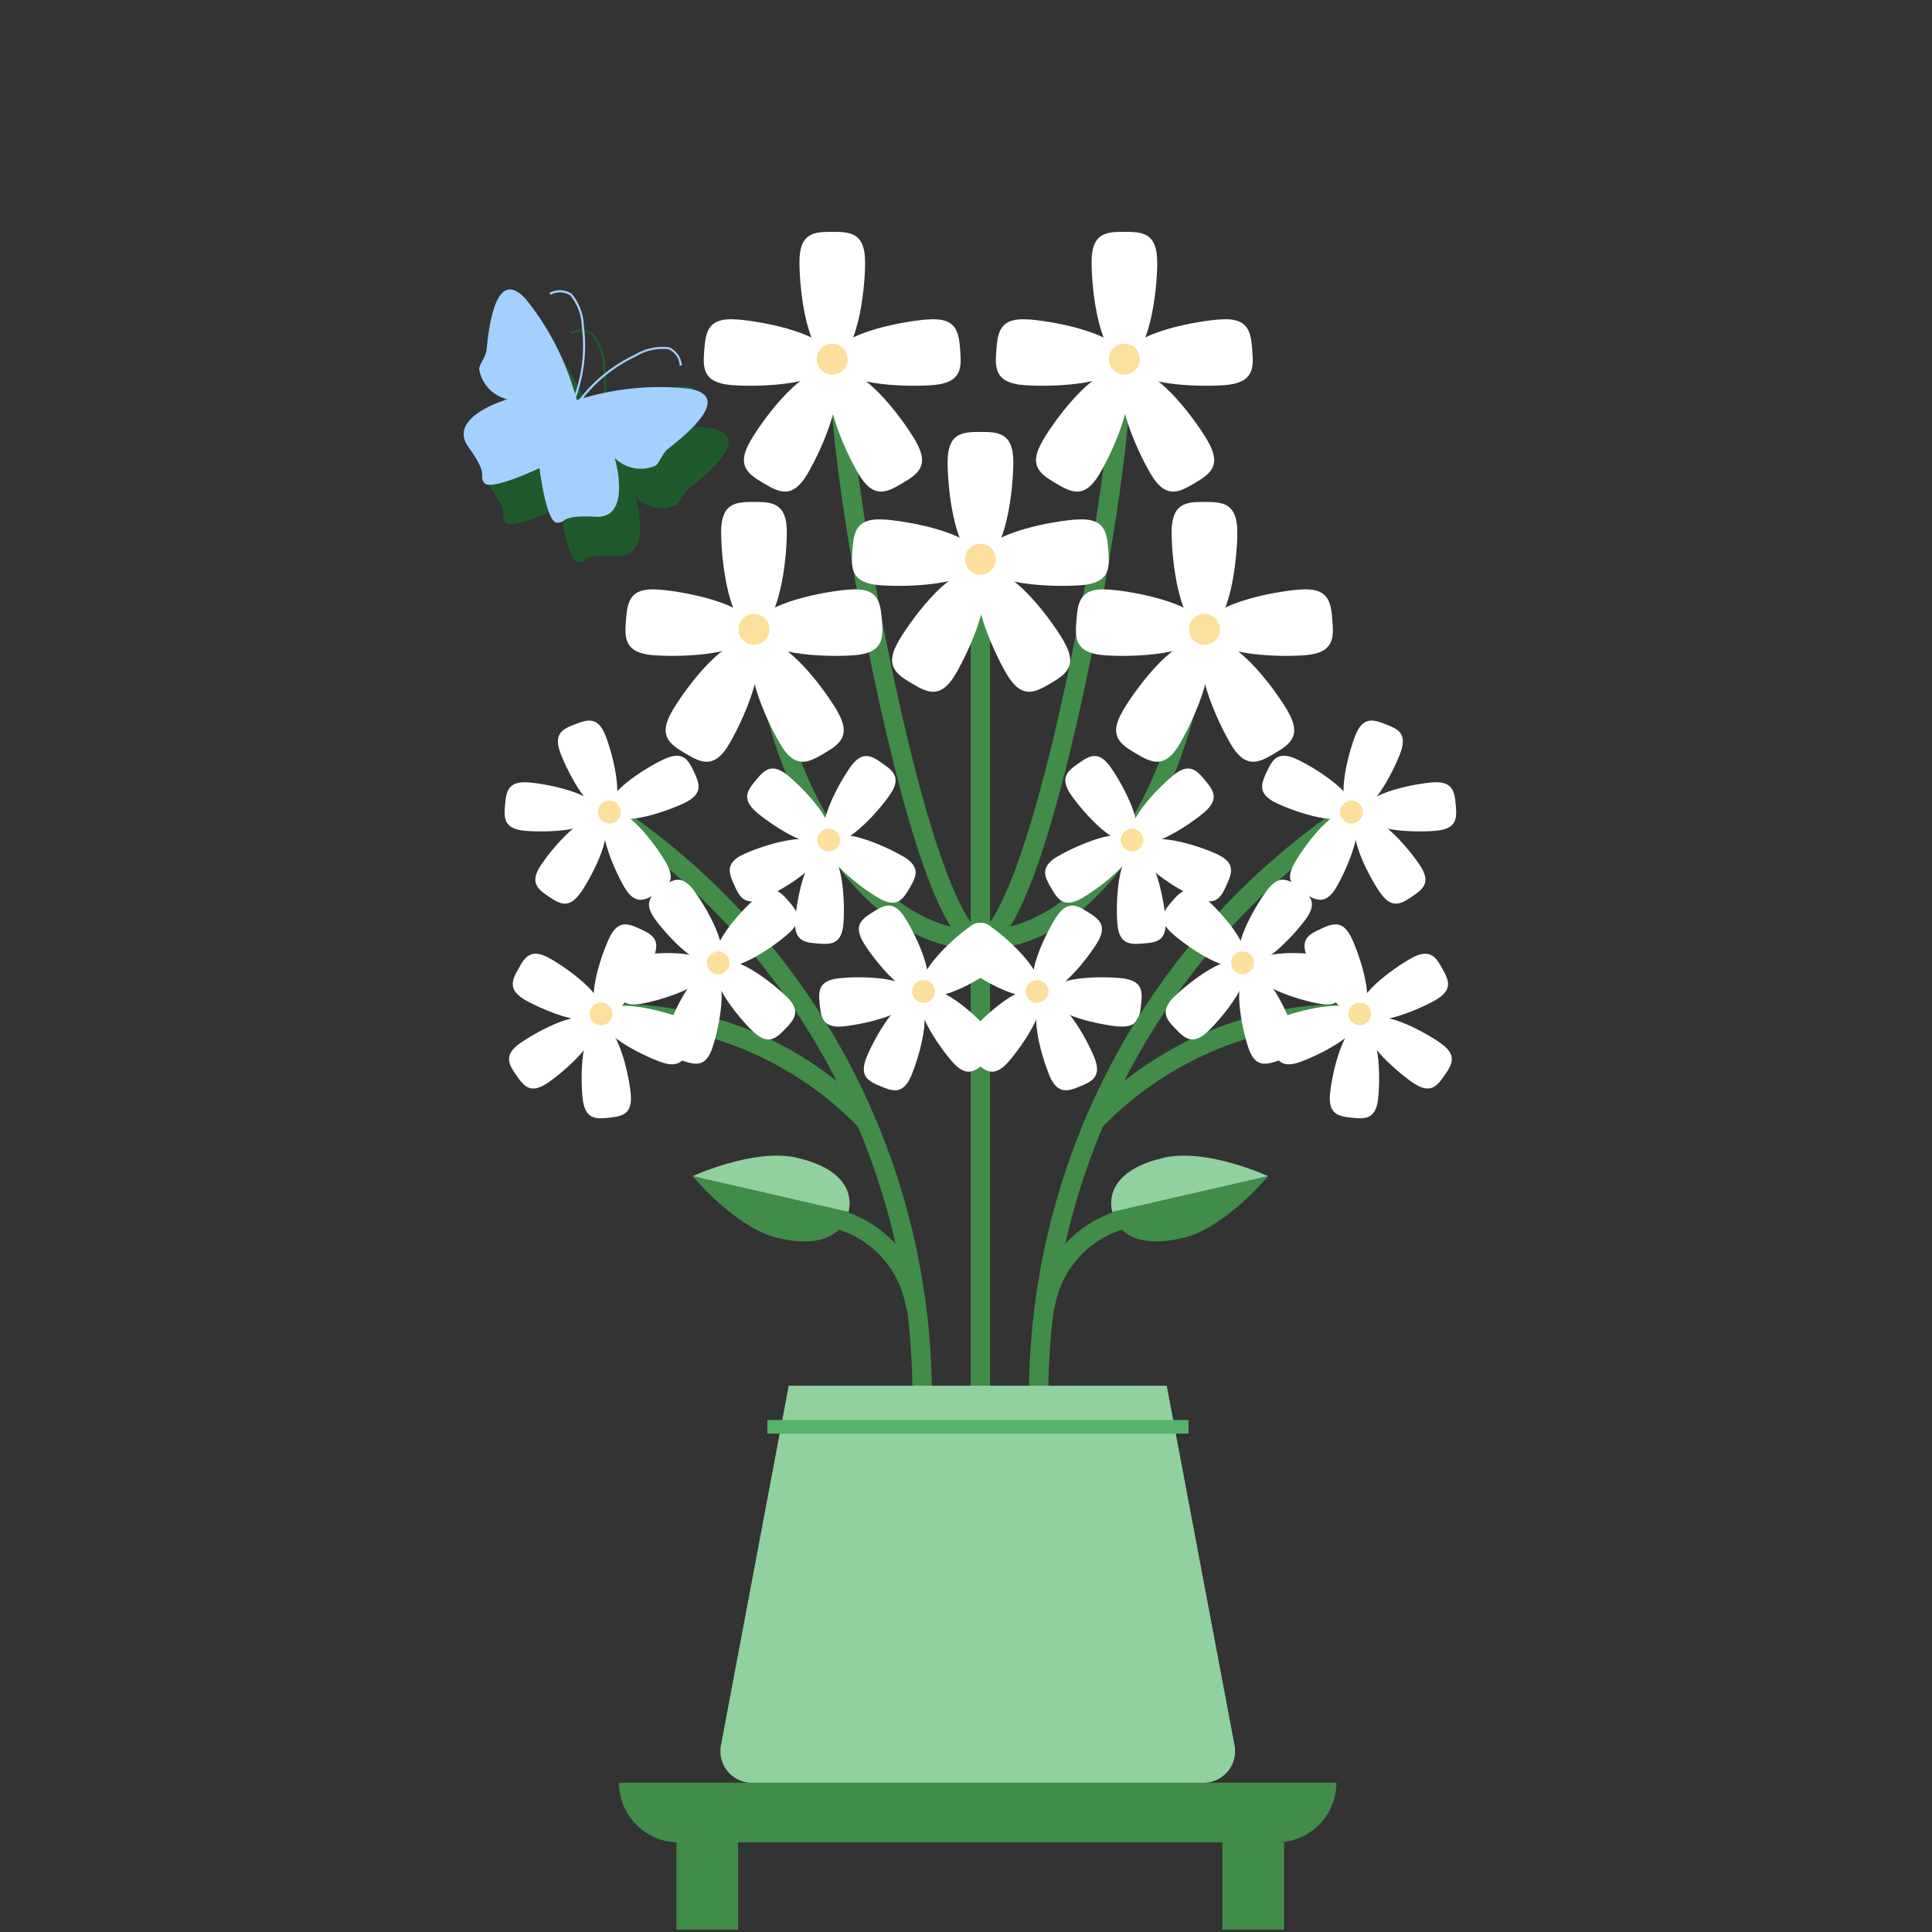 <svg xmlns="http://www.w3.org/2000/svg" width="100" height="100" viewBox="0 0 100 100">
    <rect x="0" y="0" width="100" height="100" fill="#333333" stroke="none"/>
    <defs>
        <clipPath id="enepox4yka">
            <path data-name="사각형 2762" style="fill:none" d="M0 0h51.371v87.877H0z"/>
        </clipPath>
    </defs>
    <g data-name="그룹 2497">
        <path data-name="사각형 2611" style="fill:none" d="M0 0h100v100H0z"/>
        <g data-name="그룹 2443">
            <g data-name="그룹 2442" style="clip-path:url(#enepox4yka)" transform="translate(24 12)">
                <path data-name="패스 12967" d="M22.912 55.77a5.1 5.1 0 0 0-4.078-4.275l.251-.967a6.124 6.124 0 0 1 4.8 5.009z" style="fill:#418c48"/>
                <path data-name="패스 12968" d="M16.3 52.089c2.228.511 3.359-.211 3.623-1.362l-8.068-1.85s2.217 2.7 4.445 3.212" style="fill:#418c48"/>
                <path data-name="패스 12969" d="M17.254 47.923c-2.228-.511-5.4.954-5.4.954l8.068 1.851c.264-1.15-.439-2.293-2.667-2.8" style="fill:#91d09f"/>
                <path data-name="패스 12970" d="m30.577 55.77-.973-.233a6.124 6.124 0 0 1 4.8-5.009l.251.967a5.1 5.1 0 0 0-4.077 4.275" style="fill:#418c48"/>
                <path data-name="패스 12971" d="M37.19 52.089c-2.228.511-3.359-.211-3.623-1.362l8.068-1.85s-2.217 2.7-4.445 3.212" style="fill:#418c48"/>
                <path data-name="패스 12972" d="M36.235 47.923c2.228-.511 5.4.954 5.4.954l-8.068 1.851c-.264-1.15.439-2.293 2.667-2.8" style="fill:#91d09f"/>
                <path data-name="패스 12973" d="M20.494 46.4a17.745 17.745 0 0 0-13.341-5.42l-.088-1a18.413 18.413 0 0 1 14.159 5.732z" style="fill:#418c48"/>
                <path data-name="패스 12974" d="M26.744 37.153c-.591 0-2.391 0-5.22-12.753-1.458-6.572-2.558-13.883-2.558-17.007h1c0 3.01 1.113 10.386 2.534 16.791 2.178 9.816 3.8 11.969 4.244 11.969S28.81 34 30.989 24.184c1.421-6.4 2.535-13.78 2.535-16.791h1c0 3.123-1.1 10.435-2.558 17.007-2.829 12.753-4.629 12.753-5.221 12.753" style="fill:#418c48"/>
                <path data-name="패스 12975" d="M26.744 37.153c-7.262 0-11.707-10.735-11.707-16.58h1a21.2 21.2 0 0 0 3 10.051c1.239 2.065 3.888 5.529 7.7 5.529s6.464-3.464 7.7-5.529a21.2 21.2 0 0 0 3-10.051h1c0 5.845-4.445 16.58-11.707 16.58" style="fill:#418c48"/>
                <path data-name="사각형 2758" transform="translate(26.244 16.95)" style="fill:#418c48" d="M0 0h1v52.529H0z"/>
                <path data-name="패스 12976" d="M28.448 11.916c0 1.521-.411 5.034-1.7 5.034s-1.7-3.512-1.7-5.034.776-1.559 1.7-1.559 1.7.038 1.7 1.559" style="fill:#fff"/>
                <path data-name="패스 12977" d="M31.676 14.891c-1.517.122-4.985.814-4.881 2.1s3.638 1.417 5.154 1.3 1.492-.9 1.418-1.823-.174-1.7-1.691-1.573" style="fill:#fff"/>
                <path data-name="패스 12978" d="M21.813 14.891c1.516.122 4.985.814 4.881 2.1s-3.638 1.417-5.154 1.3-1.492-.9-1.418-1.823.174-1.7 1.691-1.573" style="fill:#fff"/>
                <path data-name="패스 12979" d="M31.047 21.161c-.777-1.308-2.923-4.119-4.034-3.46s.327 3.89 1.1 5.2 1.463.945 2.261.472 1.446-.9.67-2.21" style="fill:#fff"/>
                <path data-name="패스 12980" d="M22.521 21.161c.776-1.308 2.922-4.119 4.034-3.46s-.327 3.89-1.1 5.2-1.464.945-2.261.472-1.446-.9-.669-2.21" style="fill:#fff"/>
                <path data-name="패스 12981" d="M28.017 16.951a1.273 1.273 0 1 1-1.273-1.273 1.273 1.273 0 0 1 1.272 1.273" style="fill:#fff"/>
                <path data-name="패스 12982" d="M27.546 16.948a.8.8 0 1 1-.8-.8.8.8 0 0 1 .8.8" style="fill:#fce09c"/>
                <path data-name="패스 12983" d="M16.726 15.539c0 1.522-.411 5.034-1.7 5.034s-1.7-3.512-1.7-5.034.776-1.559 1.7-1.559 1.7.038 1.7 1.559" style="fill:#fff"/>
                <path data-name="패스 12984" d="M19.954 18.514c-1.516.122-4.985.813-4.881 2.1s3.638 1.417 5.154 1.3 1.492-.9 1.418-1.823-.175-1.7-1.691-1.574" style="fill:#fff"/>
                <path data-name="패스 12985" d="M10.092 18.514c1.516.122 4.985.813 4.881 2.1s-3.638 1.417-5.154 1.3-1.492-.9-1.418-1.823.174-1.7 1.691-1.574" style="fill:#fff"/>
                <path data-name="패스 12986" d="M19.326 24.784c-.776-1.309-2.922-4.119-4.034-3.46s.327 3.89 1.1 5.2 1.463.945 2.261.472 1.446-.9.669-2.21" style="fill:#fff"/>
                <path data-name="패스 12987" d="M10.8 24.784c.777-1.309 2.922-4.119 4.034-3.46s-.327 3.89-1.1 5.2-1.463.945-2.261.472-1.446-.9-.67-2.21" style="fill:#fff"/>
                <path data-name="패스 12988" d="M16.3 20.573a1.273 1.273 0 1 1-1.277-1.273 1.273 1.273 0 0 1 1.277 1.273" style="fill:#fff"/>
                <path data-name="패스 12989" d="M15.824 20.573a.8.8 0 1 1-.8-.8.8.8 0 0 1 .8.8" style="fill:#fce09c"/>
                <path data-name="패스 12990" d="M40.043 15.539c0 1.522-.411 5.034-1.7 5.034s-1.7-3.512-1.7-5.034.776-1.559 1.7-1.559 1.7.038 1.7 1.559" style="fill:#fff"/>
                <path data-name="패스 12991" d="M43.271 18.514c-1.516.122-4.985.813-4.881 2.1s3.638 1.417 5.154 1.3 1.492-.9 1.418-1.823-.174-1.7-1.691-1.574" style="fill:#fff"/>
                <path data-name="패스 12992" d="M33.408 18.514c1.516.122 4.985.813 4.882 2.1s-3.638 1.417-5.155 1.3-1.492-.9-1.418-1.823.175-1.7 1.691-1.574" style="fill:#fff"/>
                <path data-name="패스 12993" d="M42.642 24.784c-.776-1.309-2.922-4.119-4.034-3.46s.327 3.89 1.1 5.2 1.463.945 2.261.472 1.446-.9.67-2.21" style="fill:#fff"/>
                <path data-name="패스 12994" d="M34.116 24.784c.776-1.309 2.922-4.119 4.034-3.46s-.327 3.89-1.1 5.2-1.464.945-2.261.472-1.446-.9-.67-2.21" style="fill:#fff"/>
                <path data-name="패스 12995" d="M39.612 20.573A1.273 1.273 0 1 1 38.34 19.3a1.273 1.273 0 0 1 1.272 1.276" style="fill:#fff"/>
                <path data-name="패스 12996" d="M39.14 20.573a.8.8 0 1 1-.8-.8.8.8 0 0 1 .8.8" style="fill:#fce09c"/>
                <path data-name="패스 12997" d="M20.779 1.558c0 1.521-.411 5.034-1.7 5.034s-1.7-3.512-1.7-5.034S18.149 0 19.075 0s1.7.038 1.7 1.559" style="fill:#fff"/>
                <path data-name="패스 12998" d="M24.007 4.533c-1.516.122-4.985.813-4.881 2.1s3.638 1.417 5.154 1.3 1.492-.9 1.418-1.823-.174-1.7-1.691-1.573" style="fill:#fff"/>
                <path data-name="패스 12999" d="M14.144 4.533c1.516.122 4.985.813 4.881 2.1s-3.638 1.417-5.154 1.3-1.492-.9-1.418-1.823.174-1.7 1.691-1.573" style="fill:#fff"/>
                <path data-name="패스 13000" d="M23.379 10.8c-.777-1.308-2.922-4.119-4.034-3.46s.326 3.89 1.1 5.2 1.463.945 2.261.472 1.445-.9.669-2.21" style="fill:#fff"/>
                <path data-name="패스 13001" d="M14.853 10.8c.776-1.308 2.922-4.119 4.033-3.46s-.326 3.89-1.1 5.2-1.463.945-2.261.472-1.446-.9-.669-2.21" style="fill:#fff"/>
                <path data-name="패스 13002" d="M20.348 6.591a1.273 1.273 0 1 1-1.274-1.272 1.274 1.274 0 0 1 1.272 1.272" style="fill:#fff"/>
                <path data-name="패스 13003" d="M19.877 6.591a.8.8 0 1 1-.8-.8.8.8 0 0 1 .8.8" style="fill:#fce09c"/>
                <path data-name="패스 13004" d="M35.9 1.558c0 1.521-.411 5.034-1.7 5.034s-1.7-3.512-1.7-5.034S33.268 0 34.194 0s1.7.038 1.7 1.559" style="fill:#fff"/>
                <path data-name="패스 13005" d="M39.126 4.533c-1.517.122-4.985.813-4.882 2.1s3.638 1.417 5.154 1.3 1.492-.9 1.418-1.823-.174-1.7-1.691-1.573" style="fill:#fff"/>
                <path data-name="패스 13006" d="M29.263 4.533c1.516.122 4.985.813 4.881 2.1s-3.638 1.417-5.154 1.3-1.492-.9-1.418-1.823.174-1.7 1.691-1.573" style="fill:#fff"/>
                <path data-name="패스 13007" d="M38.5 10.8c-.776-1.308-2.922-4.119-4.034-3.46s.327 3.89 1.1 5.2 1.464.945 2.261.472 1.446-.9.669-2.21" style="fill:#fff"/>
                <path data-name="패스 13008" d="M29.971 10.8c.776-1.308 2.922-4.119 4.034-3.46s-.327 3.89-1.1 5.2-1.464.945-2.261.472-1.446-.9-.669-2.21" style="fill:#fff"/>
                <path data-name="패스 13009" d="M35.467 6.591a1.273 1.273 0 1 1-1.274-1.272 1.274 1.274 0 0 1 1.272 1.272" style="fill:#fff"/>
                <path data-name="패스 13010" d="M34.995 6.591a.8.8 0 1 1-.8-.8.8.8 0 0 1 .8.8" style="fill:#fce09c"/>
                <path data-name="패스 13011" d="M27.476 36.1c.9.668 2.781 2.453 2.214 3.214s-2.815-.54-3.71-1.208-.576-1.142-.169-1.687.771-.986 1.666-.318" style="fill:#fff"/>
                <path data-name="패스 13012" d="M30.644 35.509c-.595.946-1.711 3.29-.908 3.8s2.432-1.518 3.026-2.464.126-1.273-.45-1.635-1.074-.642-1.668.3" style="fill:#fff"/>
                <path data-name="패스 13013" d="M26.312 41.313c.738-.839 2.668-2.576 3.38-1.95s-.764 2.763-1.5 3.6-1.184.484-1.7.034-.921-.847-.183-1.686" style="fill:#fff"/>
                <path data-name="패스 13014" d="M34.057 38.634c-1.111-.118-3.707-.09-3.808.854s2.433 1.512 3.543 1.634 1.2-.446 1.271-1.123.1-1.247-1.007-1.365" style="fill:#fff"/>
                <path data-name="패스 13015" d="M30.313 43.65c-.429-1.031-1.14-3.529-.264-3.893s2.146 1.9 2.575 2.932-.087 1.277-.715 1.538-1.166.454-1.6-.577" style="fill:#fff"/>
                <path data-name="패스 13016" d="M30.248 38.566a.935.935 0 1 1-1.308.191.936.936 0 0 1 1.308-.19" style="fill:#fff"/>
                <path data-name="패스 13017" d="M30.036 38.844a.588.588 0 1 1-.823.119.588.588 0 0 1 .823-.119z" style="fill:#fce09c"/>
                <path data-name="패스 13018" d="M33.5 27.733c.641.915 1.875 3.2 1.1 3.744s-2.505-1.393-3.146-2.308-.191-1.264.367-1.656 1.04-.7 1.681.219" style="fill:#fff"/>
                <path data-name="패스 13019" d="m32.994 46.4-.729-.683a18.409 18.409 0 0 1 14.159-5.732l-.088 1A17.718 17.718 0 0 0 32.995 46.4" style="fill:#418c48"/>
                <path data-name="패스 13020" d="M30.262 60.711h-1a36.846 36.846 0 0 1 16.431-31.117l.5.867a35.831 35.831 0 0 0-15.929 30.25" style="fill:#418c48"/>
                <path data-name="패스 13021" d="M36.693 28.161c-.86.712-2.654 2.59-2.048 3.321s2.785-.682 3.645-1.4.518-1.169.084-1.694-.82-.945-1.68-.233" style="fill:#fff"/>
                <path data-name="패스 13022" d="M30.764 32.319c.963-.566 3.34-1.613 3.82-.8s-1.589 2.385-2.552 2.951-1.276.089-1.621-.5-.61-1.093.353-1.659" style="fill:#fff"/>
                <path data-name="패스 13023" d="M38.959 32.195c-1.019-.459-3.494-1.244-3.884-.379s1.837 2.2 2.855 2.66 1.278-.049 1.558-.67.489-1.151-.53-1.611" style="fill:#fff"/>
                <path data-name="패스 13024" d="M33.833 35.79c-.085-1.114.02-3.708.966-3.781s1.443 2.477 1.529 3.59-.481 1.185-1.16 1.237-1.25.067-1.334-1.047" style="fill:#fff"/>
                <path data-name="패스 13025" d="M35.362 30.942a.934.934 0 1 1-1.3-.227.935.935 0 0 1 1.3.228" style="fill:#fff"/>
                <path data-name="패스 13026" d="M35.078 31.14a.588.588 0 1 1-.819-.14.588.588 0 0 1 .819.144" style="fill:#fce09c"/>
                <path data-name="패스 13027" d="M38.354 34.462c.841.734 2.586 2.658 1.962 3.373s-2.766-.754-3.607-1.488-.488-1.182-.04-1.7.844-.924 1.686-.189" style="fill:#fff"/>
                <path data-name="패스 13028" d="M41.558 34.114c-.665.9-1.957 3.151-1.194 3.715S42.9 36.5 43.569 35.6s.223-1.259-.324-1.665-1.022-.722-1.687.176" style="fill:#fff"/>
                <path data-name="패스 13029" d="M36.8 39.57c.8-.78 2.857-2.365 3.519-1.686s-.972 2.7-1.772 3.477-1.217.392-1.693-.1-.853-.915-.054-1.7" style="fill:#fff"/>
                <path data-name="패스 13030" d="M44.723 37.488c-1.1-.2-3.69-.372-3.862.561s2.311 1.7 3.409 1.9 1.229-.354 1.353-1.024.2-1.234-.9-1.437" style="fill:#fff"/>
                <path data-name="패스 13031" d="M40.607 42.206c-.349-1.061-.868-3.606.034-3.9s1.994 2.06 2.343 3.12-.184 1.266-.831 1.479-1.2.364-1.546-.7" style="fill:#fff"/>
                <path data-name="패스 13032" d="M40.931 37.132a.934.934 0 1 1-1.318.09.934.934 0 0 1 1.318-.09z" style="fill:#fff"/>
                <path data-name="패스 13033" d="M40.7 37.393a.588.588 0 1 1-.83.056.589.589 0 0 1 .83-.056" style="fill:#fce09c"/>
                <path data-name="패스 13034" d="M45.98 36.6c.465 1.016 1.263 3.487.4 3.882s-2.211-1.822-2.676-2.841.042-1.278.661-1.562 1.149-.495 1.614.521" style="fill:#fff"/>
                <path data-name="패스 13035" d="M49.044 37.6c-.975.544-3.08 2.066-2.617 2.894s2.862-.166 3.837-.71.721-1.056.389-1.65-.634-1.078-1.609-.534" style="fill:#fff"/>
                <path data-name="패스 13036" d="M42.459 40.61c1.05-.382 3.577-.979 3.9-.088s-2 2.057-3.046 2.439-1.271-.145-1.5-.785-.4-1.185.648-1.567" style="fill:#fff"/>
                <path data-name="패스 13037" d="M50.543 41.976c-.918-.637-3.21-1.858-3.751-1.078s1.407 2.5 2.325 3.134 1.266.184 1.654-.375.69-1.044-.228-1.68" style="fill:#fff"/>
                <path data-name="패스 13038" d="M44.846 44.581c.118-1.111.693-3.644 1.636-3.542s.97 2.7.852 3.808-.688 1.078-1.366 1.006-1.241-.161-1.122-1.271" style="fill:#fff"/>
                <path data-name="패스 13039" d="M47.23 40.09a.934.934 0 1 1-1.238-.461.935.935 0 0 1 1.238.461" style="fill:#fff"/>
                <path data-name="패스 13040" d="M46.915 40.234a.588.588 0 1 1-.779-.29.588.588 0 0 1 .779.29" style="fill:#fce09c"/>
                <path data-name="패스 13041" d="M43.144 27.308c1.008.48 3.207 1.862 2.8 2.719s-2.867.02-3.875-.46-.788-1.007-.5-1.622.564-1.118 1.572-.637" style="fill:#fff"/>
                <path data-name="패스 13042" d="M46.136 26.108c-.4 1.044-1.035 3.561-.148 3.9s2.088-1.964 2.486-3.008-.125-1.273-.761-1.516-1.179-.42-1.577.623" style="fill:#fff"/>
                <path data-name="패스 13043" d="M43.02 32.645c.56-.967 2.113-3.047 2.935-2.572s-.21 2.859-.77 3.826-1.067.705-1.656.364-1.069-.651-.509-1.618" style="fill:#fff"/>
                <path data-name="패스 13044" d="M50.094 28.5c-1.112.1-3.654.636-3.568 1.581s2.682 1.019 3.795.919 1.089-.672 1.027-1.35-.142-1.25-1.254-1.15" style="fill:#fff"/>
                <path data-name="패스 13045" d="M47.4 34.157c-.622-.928-1.808-3.238-1.02-3.767s2.475 1.445 3.1 2.373.164 1.269-.4 1.647-1.055.674-1.677-.254" style="fill:#fff"/>
                <path data-name="패스 13046" d="M46.345 29.184a.934.934 0 1 1-1.246.442.933.933 0 0 1 1.246-.442z" style="fill:#fff"/>
                <path data-name="패스 13047" d="M24.227 60.711h-1A35.832 35.832 0 0 0 7.3 30.461l.5-.867a36.845 36.845 0 0 1 16.43 31.117" style="fill:#418c48"/>
                <path data-name="패스 13048" d="M46.2 29.5a.588.588 0 1 1-.784.278.589.589 0 0 1 .784-.278" style="fill:#fce09c"/>
                <path data-name="패스 13049" d="M26.014 36.1c-.9.668-2.782 2.453-2.214 3.214s2.815-.54 3.71-1.208.576-1.142.169-1.687-.771-.986-1.666-.318" style="fill:#fff"/>
                <path data-name="패스 13050" d="M22.846 35.509c.594.946 1.711 3.29.908 3.8s-2.432-1.518-3.026-2.464-.126-1.273.45-1.635 1.074-.642 1.668.3" style="fill:#fff"/>
                <path data-name="패스 13051" d="M27.178 41.313c-.738-.839-2.668-2.576-3.381-1.95s.764 2.763 1.5 3.6 1.184.484 1.7.034.921-.847.183-1.686" style="fill:#fff"/>
                <path data-name="패스 13052" d="M19.432 38.634c1.111-.118 3.707-.09 3.808.854S20.807 41 19.7 41.122s-1.2-.446-1.27-1.123-.1-1.247 1.006-1.365" style="fill:#fff"/>
                <path data-name="패스 13053" d="M23.178 43.65c.429-1.031 1.141-3.529.265-3.893s-2.146 1.9-2.575 2.932.087 1.277.715 1.538 1.166.454 1.595-.577" style="fill:#fff"/>
                <path data-name="패스 13054" d="M23.24 38.566a.935.935 0 1 0 1.308.191.936.936 0 0 0-1.308-.19" style="fill:#fff"/>
                <path data-name="패스 13055" d="M23.448 38.844a.588.588 0 1 0 .823.119.588.588 0 0 0-.823-.119z" style="fill:#fce09c"/>
                <path data-name="패스 13056" d="M19.994 27.733c-.642.915-1.875 3.2-1.1 3.744s2.5-1.393 3.146-2.308.191-1.264-.367-1.656-1.04-.7-1.681.219" style="fill:#fff"/>
                <path data-name="패스 13057" d="M16.8 28.161c.861.712 2.654 2.59 2.049 3.321s-2.784-.682-3.644-1.4-.519-1.169-.084-1.694.819-.945 1.68-.233" style="fill:#fff"/>
                <path data-name="패스 13058" d="M22.725 32.319c-.963-.566-3.34-1.613-3.82-.8s1.59 2.385 2.552 2.951 1.276.089 1.621-.5.61-1.093-.353-1.659" style="fill:#fff"/>
                <path data-name="패스 13059" d="M14.531 32.195c1.018-.459 3.494-1.244 3.884-.379s-1.837 2.2-2.855 2.66-1.278-.049-1.558-.67-.489-1.151.529-1.611" style="fill:#fff"/>
                <path data-name="패스 13060" d="M19.657 35.79c.085-1.114-.02-3.708-.967-3.781s-1.443 2.477-1.528 3.59.481 1.185 1.16 1.237 1.249.067 1.335-1.047" style="fill:#fff"/>
                <path data-name="패스 13061" d="M18.127 30.942a.934.934 0 1 0 1.3-.227.933.933 0 0 0-1.3.228" style="fill:#fff"/>
                <path data-name="패스 13062" d="M18.411 31.14a.588.588 0 1 0 .819-.14.588.588 0 0 0-.819.144" style="fill:#fce09c"/>
                <path data-name="패스 13063" d="M15.135 34.462c-.841.734-2.586 2.658-1.962 3.373s2.766-.754 3.607-1.488.488-1.182.04-1.7-.844-.924-1.685-.189" style="fill:#fff"/>
                <path data-name="패스 13064" d="M11.931 34.114c.664.9 1.956 3.151 1.193 3.715s-2.54-1.328-3.2-2.226-.223-1.259.324-1.665 1.022-.722 1.687.176" style="fill:#fff"/>
                <path data-name="패스 13065" d="M16.694 39.57c-.8-.78-2.857-2.365-3.519-1.686s.972 2.7 1.772 3.477 1.218.392 1.693-.1.854-.915.054-1.7" style="fill:#fff"/>
                <path data-name="패스 13066" d="M8.767 37.488c1.1-.2 3.69-.372 3.862.561s-2.31 1.7-3.409 1.9-1.229-.349-1.352-1.024-.2-1.234.9-1.437" style="fill:#fff"/>
                <path data-name="패스 13067" d="M12.883 42.206c.349-1.061.868-3.606-.034-3.9s-1.994 2.06-2.343 3.12.184 1.266.831 1.479 1.2.364 1.546-.7" style="fill:#fff"/>
                <path data-name="패스 13068" d="M12.559 37.132a.934.934 0 1 0 1.318.09.934.934 0 0 0-1.318-.09" style="fill:#fff"/>
                <path data-name="패스 13069" d="M12.787 37.393a.588.588 0 1 0 .83.056.589.589 0 0 0-.83-.056" style="fill:#fce09c"/>
                <path data-name="패스 13070" d="M7.512 36.6c-.464 1.016-1.263 3.487-.4 3.882s2.21-1.825 2.675-2.841-.042-1.278-.661-1.562-1.149-.495-1.614.521" style="fill:#fff"/>
                <path data-name="패스 13071" d="M4.446 37.6c.975.544 3.08 2.066 2.617 2.894s-2.862-.166-3.837-.71-.721-1.056-.389-1.65.634-1.078 1.609-.534" style="fill:#fff"/>
                <path data-name="패스 13072" d="M11.032 40.61c-1.05-.382-3.577-.979-3.9-.088s2 2.057 3.046 2.439 1.27-.145 1.5-.785.4-1.185-.648-1.567" style="fill:#fff"/>
                <path data-name="패스 13073" d="M2.951 41.976c.918-.637 3.21-1.858 3.75-1.078s-1.409 2.5-2.325 3.134-1.265.184-1.653-.38-.69-1.044.228-1.68" style="fill:#fff"/>
                <path data-name="패스 13074" d="M8.643 44.581c-.118-1.111-.693-3.644-1.636-3.542s-.97 2.7-.851 3.808.688 1.078 1.365 1.006 1.241-.161 1.122-1.271" style="fill:#fff"/>
                <path data-name="패스 13075" d="M6.263 40.09a.934.934 0 1 0 1.237-.461.935.935 0 0 0-1.238.461" style="fill:#fff"/>
                <path data-name="패스 13076" d="M6.575 40.234a.588.588 0 1 0 .779-.29.588.588 0 0 0-.779.29" style="fill:#fce09c"/>
                <path data-name="패스 13077" d="M10.341 27.308c-1.008.48-3.207 1.862-2.8 2.719s2.866.02 3.875-.46.788-1.007.5-1.622-.563-1.118-1.572-.637" style="fill:#fff"/>
                <path data-name="패스 13078" d="M7.354 26.108c.4 1.044 1.035 3.561.148 3.9S5.415 28.044 5.016 27s.125-1.273.761-1.516 1.179-.42 1.577.623" style="fill:#fff"/>
                <path data-name="패스 13079" d="M10.469 32.645c-.56-.967-2.113-3.047-2.935-2.572s.21 2.859.769 3.826 1.067.705 1.656.364 1.069-.651.509-1.618" style="fill:#fff"/>
                <path data-name="패스 13080" d="M3.4 28.5c1.112.1 3.654.636 3.568 1.581S4.282 31.1 3.169 31s-1.088-.672-1.027-1.35.142-1.25 1.258-1.15" style="fill:#fff"/>
                <path data-name="패스 13081" d="M6.089 34.157c.622-.928 1.808-3.238 1.019-3.767s-2.475 1.445-3.1 2.373-.164 1.269.4 1.647 1.055.674 1.677-.254" style="fill:#fff"/>
                <path data-name="패스 13082" d="M7.144 29.184a.934.934 0 1 0 1.245.442.935.935 0 0 0-1.245-.442" style="fill:#fff"/>
                <path data-name="패스 13083" d="M7.294 29.5a.588.588 0 1 0 .784.278.589.589 0 0 0-.784-.278" style="fill:#fce09c"/>
                <path data-name="패스 13084" d="M42.083 83.361H11.129a3.089 3.089 0 0 1-3.088-3.088h37.131a3.089 3.089 0 0 1-3.087 3.089" style="fill:#418c48"/>
                <path data-name="사각형 2759" transform="translate(11.012 83.362)" style="fill:#418c48" d="M0 0h3.195v4.515H0z"/>
                <path data-name="사각형 2760" transform="translate(39.27 83.362)" style="fill:#418c48" d="M0 0h3.195v4.515H0z"/>
                <path data-name="패스 13085" d="M38.288 80.277H14.925a1.638 1.638 0 0 1-1.609-1.94l3.507-18.612H36.39l3.51 18.612a1.638 1.638 0 0 1-1.306 1.912 1.619 1.619 0 0 1-.3.028" style="fill:#91d09f"/>
                <path data-name="사각형 2761" transform="translate(15.718 61.498)" style="fill:#56b36b" d="M0 0h21.8v.704H0z"/>
                <path data-name="패스 13086" d="M3.361 10.7A1.925 1.925 0 0 1 1.9 9.165c-.032-.242.341-.637.382-1.04.162-1.7.6-4.2 2.045-2.59a13.992 13.992 0 0 1 2.53 4.889 7.687 7.687 0 0 0 .353-3.471v-.005a2.689 2.689 0 0 0-.593-1.62A1 1 0 0 0 5.579 5.3l-.046-.1a1.106 1.106 0 0 1 1.147.043h.007l.006.006a2.8 2.8 0 0 1 .622 1.685 7.857 7.857 0 0 1-.407 3.666l.039.141.138-.043a7.87 7.87 0 0 1 2.873-2.311 2.782 2.782 0 0 1 1.755-.38h.009l.007.005a1.1 1.1 0 0 1 .654.942l-.107.013a.992.992 0 0 0-.582-.856 2.687 2.687 0 0 0-1.684.369 7.69 7.69 0 0 0-2.739 2.165 13.943 13.943 0 0 1 5.482-.493c2.132.357.259 2.068-1.088 3.119-.319.25-.451.777-.673.881a1.925 1.925 0 0 1-2.082-.41s.933 3.143-.989 3.038-1.46.338-2.012.306-.893-2.823-.893-2.823-2.539 1.212-2.861.764.3-.3-.822-1.862S3.364 10.7 3.364 10.7" style="fill:#1f5a2c"/>
                <path data-name="패스 13087" d="M2.269 8.667A1.925 1.925 0 0 1 .806 7.131c-.032-.242.341-.637.382-1.04.162-1.7.6-4.2 2.045-2.59a13.992 13.992 0 0 1 2.53 4.889 7.687 7.687 0 0 0 .353-3.471v-.005a2.689 2.689 0 0 0-.593-1.62 1 1 0 0 0-1.036-.032l-.046-.1a1.106 1.106 0 0 1 1.147.043h.007l.006.006A2.8 2.8 0 0 1 6.223 4.9a7.857 7.857 0 0 1-.407 3.664l.039.141.138-.043a7.87 7.87 0 0 1 2.873-2.309 2.782 2.782 0 0 1 1.755-.38h.009l.007.005a1.1 1.1 0 0 1 .654.942l-.107.013a.992.992 0 0 0-.582-.856 2.687 2.687 0 0 0-1.684.369 7.69 7.69 0 0 0-2.739 2.165 13.943 13.943 0 0 1 5.482-.493c2.132.357.259 2.068-1.088 3.119-.319.25-.451.777-.673.881a1.925 1.925 0 0 1-2.082-.41s.933 3.143-.989 3.038-1.46.338-2.012.306-.893-2.823-.893-2.823-2.539 1.212-2.861.764.3-.3-.822-1.862 2.031-2.466 2.031-2.466" style="fill:#a3d0ff"/>
            </g>
        </g>
    </g>
</svg>
